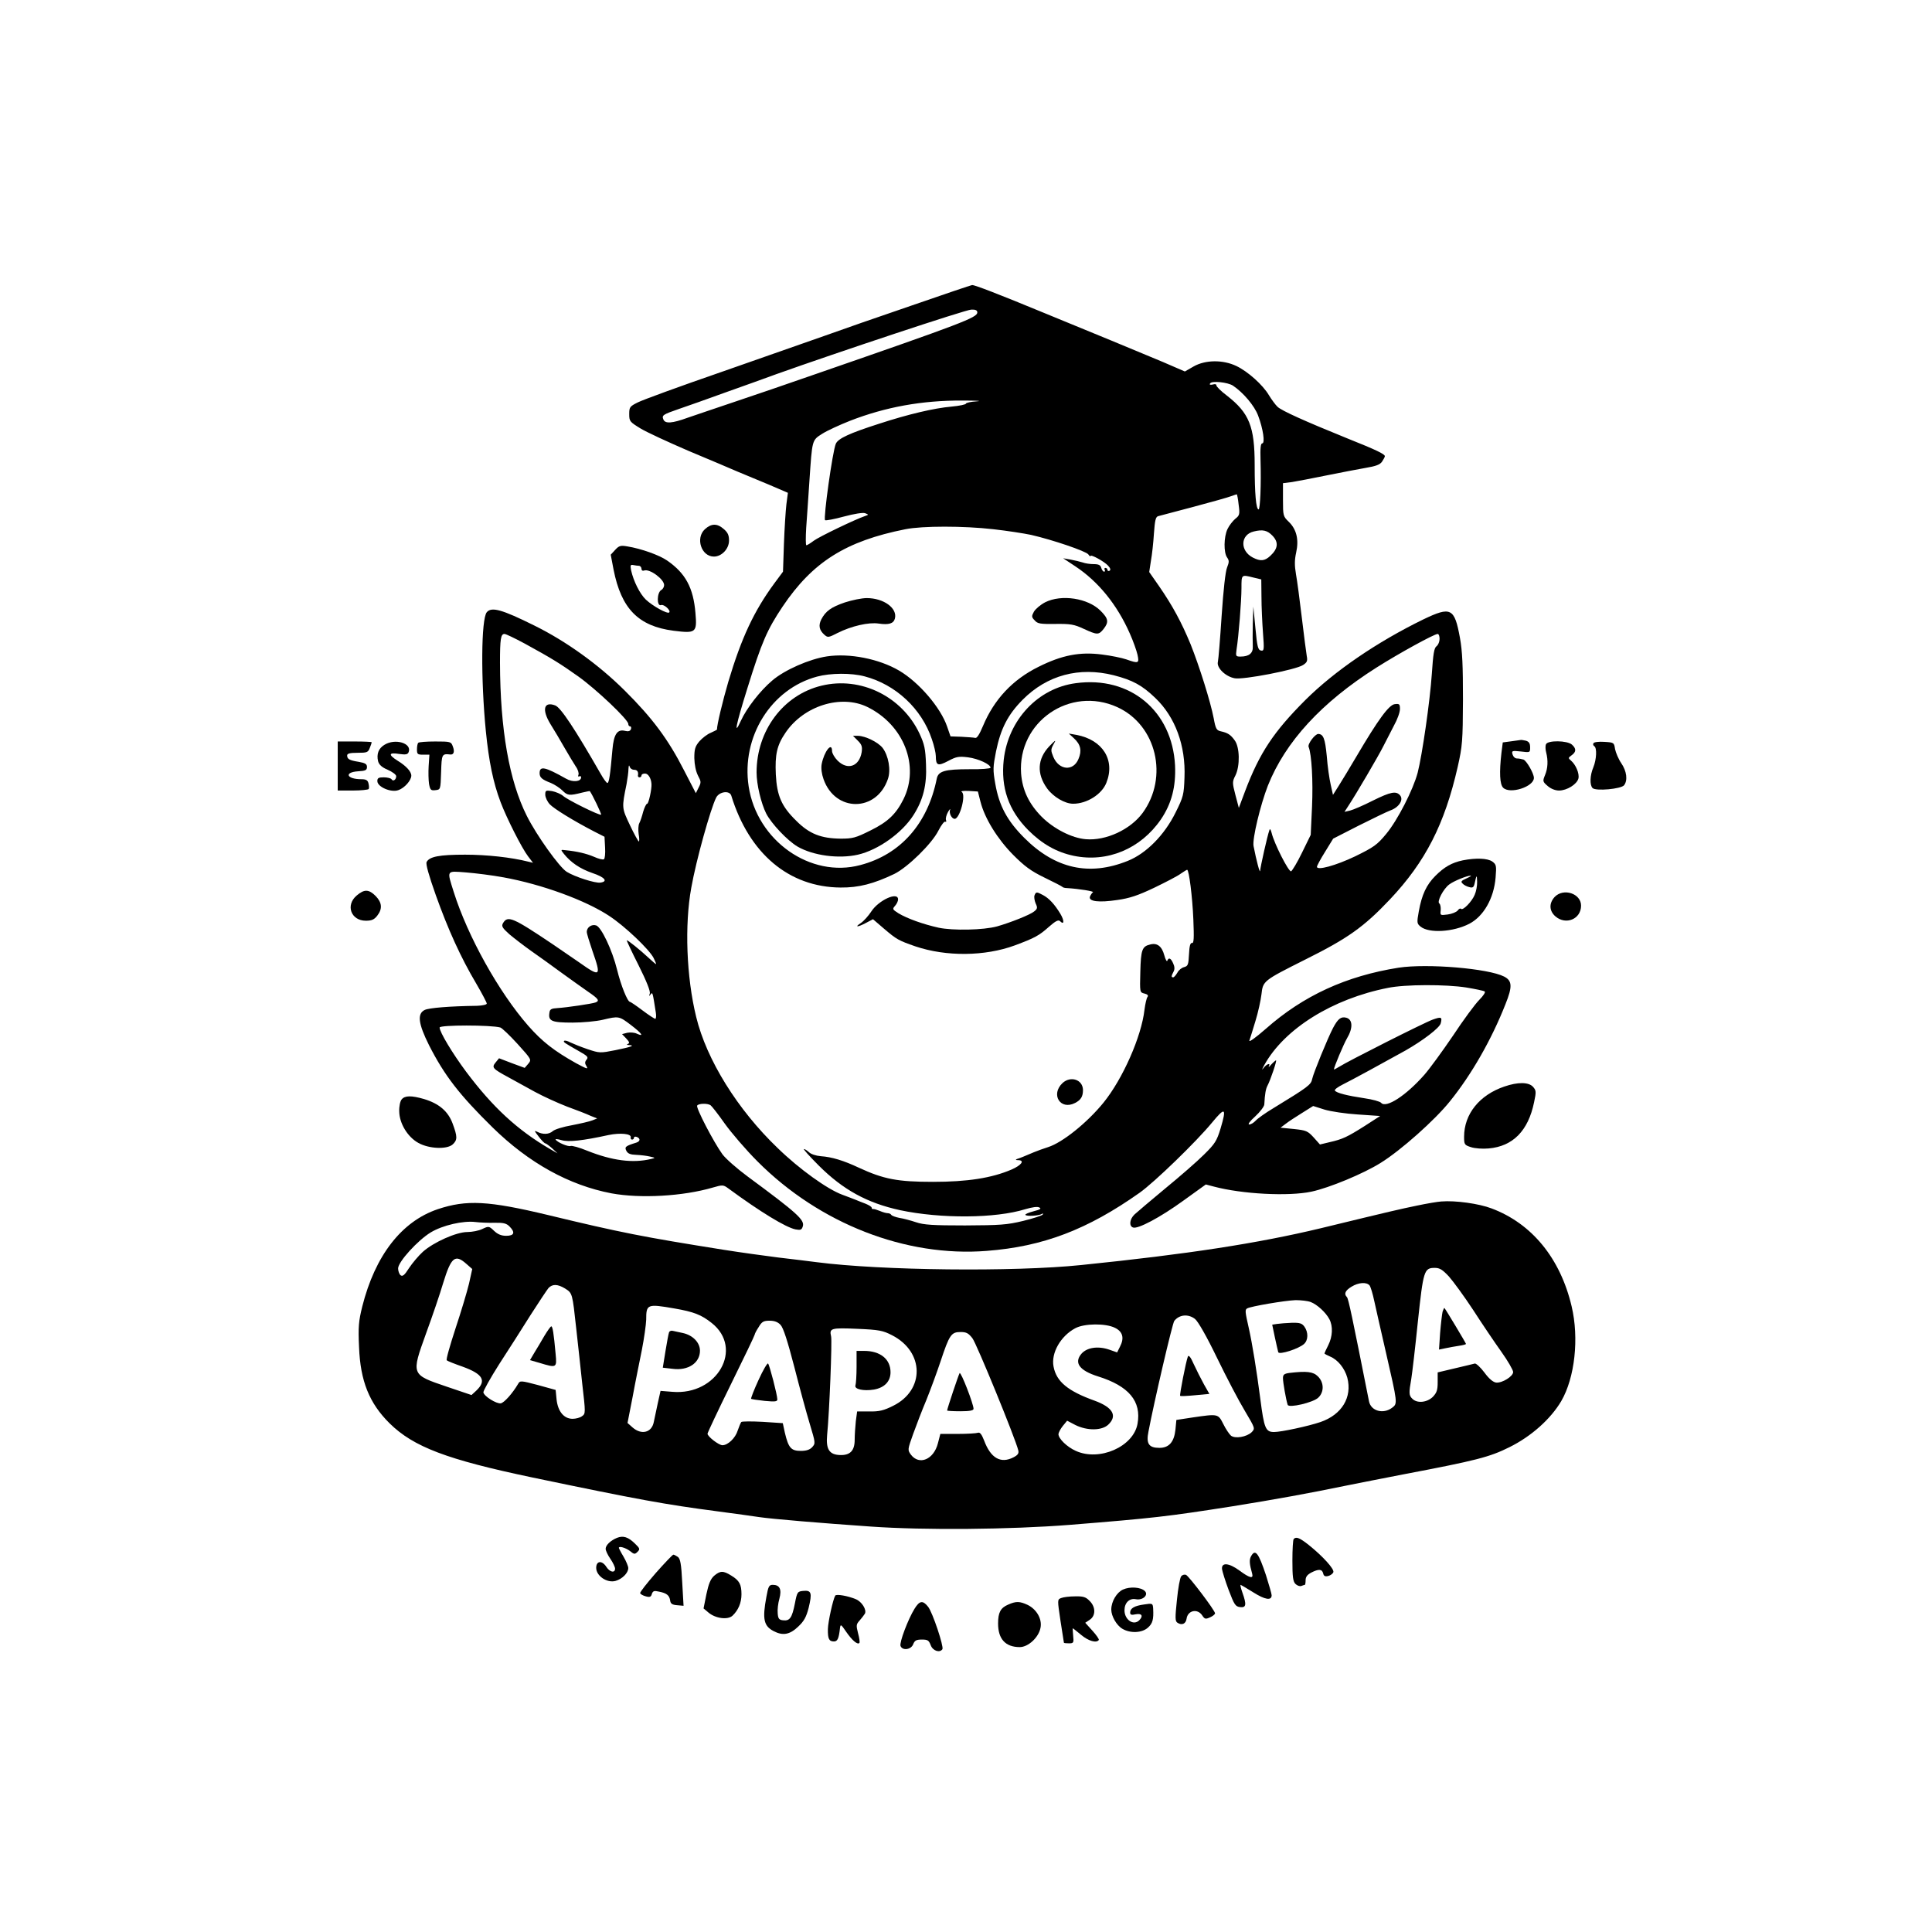 
<svg version="1.0" xmlns="http://www.w3.org/2000/svg"
 width="1024pt" height="1024pt" viewBox="0 0 1024 1024"
 preserveAspectRatio="xMidYMid meet">
<g transform="translate(0,1024) scale(0.1,-0.1)"
fill="currentColor" stroke="none">
<path d="M4830 8620 c-173 -59 -380 -131 -460 -160 -80 -28 -325 -114 -545
-191 -220 -76 -420 -149 -445 -162 -42 -21 -45 -25 -45 -62 0 -38 3 -41 60
-76 33 -20 148 -73 255 -119 107 -45 224 -94 260 -110 36 -15 110 -46 166 -69
l100 -43 -8 -61 c-4 -34 -10 -128 -13 -209 l-5 -148 -46 -62 c-108 -147 -174
-288 -244 -522 -30 -103 -60 -227 -60 -253 0 -1 -15 -9 -33 -17 -18 -7 -45
-28 -60 -45 -23 -27 -27 -42 -27 -89 1 -36 8 -70 19 -92 17 -32 18 -37 4 -64
l-15 -30 -62 120 c-84 165 -168 278 -315 424 -139 138 -310 261 -478 344 -173
86 -228 101 -253 71 -30 -36 -32 -356 -5 -630 16 -161 39 -273 78 -376 32 -85
113 -245 146 -288 l26 -34 -25 6 c-91 23 -220 37 -335 37 -136 0 -189 -10
-204 -39 -5 -11 11 -69 49 -176 65 -182 132 -330 214 -468 31 -53 56 -101 56
-106 0 -6 -23 -11 -52 -12 -146 -2 -254 -11 -277 -22 -41 -20 -34 -73 23 -187
82 -161 161 -263 337 -436 192 -188 405 -306 630 -349 152 -28 378 -16 538 31
51 15 55 14 80 -4 173 -127 305 -207 357 -218 27 -5 33 -3 39 16 11 34 -32 72
-292 264 -57 42 -117 95 -134 118 -47 65 -141 246 -134 258 7 12 55 13 71 2 6
-4 40 -47 75 -97 35 -49 113 -140 174 -201 329 -330 786 -508 1215 -474 299
23 534 113 810 308 79 56 300 270 384 372 70 85 78 79 45 -32 -20 -65 -29 -80
-88 -138 -36 -36 -129 -117 -206 -180 -76 -63 -149 -125 -162 -137 -26 -25
-30 -61 -8 -69 25 -10 144 53 268 143 l118 85 42 -11 c150 -40 396 -53 518
-27 94 20 275 95 366 152 107 66 289 228 368 327 114 141 220 326 294 514 38
94 36 125 -7 147 -84 43 -407 70 -559 47 -278 -44 -505 -148 -704 -324 -55
-48 -90 -73 -87 -62 4 11 18 57 32 103 14 45 28 109 32 142 8 71 9 72 232 184
225 112 310 172 449 319 188 199 290 399 359 702 25 111 27 137 28 355 0 181
-3 257 -16 329 -29 159 -48 168 -194 98 -246 -120 -471 -274 -625 -427 -168
-168 -243 -280 -320 -484 l-33 -88 -18 68 c-17 65 -17 71 0 104 25 51 23 150
-4 186 -22 31 -38 40 -74 48 -22 5 -27 13 -37 68 -17 89 -77 279 -123 394 -48
116 -95 203 -166 306 l-53 76 9 59 c6 32 13 97 16 145 5 69 9 88 22 92 10 3
94 25 189 50 94 25 183 50 198 56 14 5 28 10 30 10 2 0 7 -25 10 -55 7 -51 5
-57 -18 -75 -13 -11 -32 -35 -41 -54 -20 -42 -21 -125 -2 -151 11 -16 11 -24
0 -52 -9 -20 -20 -122 -29 -255 -8 -123 -17 -233 -20 -246 -8 -31 40 -78 89
-87 45 -9 324 45 362 70 22 14 25 22 20 48 -3 18 -15 109 -26 202 -11 94 -25
198 -31 231 -8 47 -8 75 1 116 15 68 2 123 -40 163 -29 28 -30 32 -30 116 l0
88 48 6 c26 4 108 20 182 35 74 15 168 33 208 40 54 9 76 17 87 33 8 12 15 25
15 29 0 11 -45 33 -198 94 -232 94 -346 146 -370 167 -12 11 -33 40 -47 63
-32 54 -111 125 -172 154 -71 34 -164 33 -226 -2 l-47 -27 -118 51 c-64 27
-187 78 -272 113 -85 35 -249 102 -365 150 -223 92 -361 146 -373 144 -4 0
-149 -49 -322 -109z m350 -36 c0 -27 -78 -57 -855 -326 -143 -50 -339 -117
-435 -149 -96 -32 -206 -70 -245 -83 -82 -30 -120 -33 -129 -9 -9 22 -3 26 84
56 41 14 152 53 245 87 94 33 215 77 270 97 322 115 1005 342 1033 342 23 1
32 -4 32 -15z m1355 -388 c55 -37 114 -107 133 -158 27 -71 38 -148 22 -148
-8 0 -11 -25 -9 -87 4 -131 -2 -263 -10 -263 -14 0 -21 85 -21 236 0 204 -29
275 -147 367 -32 24 -57 49 -56 55 1 5 -7 8 -19 4 -14 -3 -19 -1 -14 6 9 15
93 6 121 -12z m-1357 -83 c-32 -2 -58 -8 -58 -12 0 -5 -34 -12 -76 -16 -93 -8
-232 -41 -385 -91 -156 -50 -217 -78 -229 -106 -17 -38 -67 -395 -57 -405 4
-3 48 5 99 19 56 15 101 22 113 18 20 -8 20 -8 0 -15 -53 -18 -244 -110 -272
-131 -17 -13 -35 -24 -39 -24 -4 0 -4 42 -1 93 4 50 11 162 17 247 15 221 13
216 68 251 25 16 92 47 148 69 188 73 381 108 594 107 74 0 109 -2 78 -4z m87
-678 c72 -8 162 -22 200 -30 117 -27 289 -86 303 -103 6 -9 12 -13 12 -9 0 11
73 -29 93 -51 12 -13 15 -22 8 -27 -6 -3 -11 -1 -11 4 0 6 -5 11 -11 11 -5 0
-7 -4 -4 -10 3 -5 2 -10 -3 -10 -5 0 -12 9 -15 20 -4 15 -14 20 -40 20 -20 0
-46 4 -59 9 -13 4 -41 11 -63 15 l-40 7 65 -43 c121 -80 221 -203 288 -355 18
-40 36 -91 41 -113 10 -46 6 -48 -59 -25 -23 8 -81 20 -130 26 -116 15 -211
-3 -335 -65 -138 -68 -236 -173 -295 -314 -18 -43 -32 -66 -41 -63 -8 2 -40 4
-73 6 l-58 2 -18 52 c-34 100 -149 235 -255 297 -106 62 -262 93 -382 75 -93
-14 -225 -72 -290 -128 -64 -54 -136 -147 -166 -213 -40 -88 -26 -21 34 171
77 248 105 311 187 434 159 236 334 347 651 410 90 18 308 18 466 0z m1479
-34 c34 -35 30 -69 -11 -107 -30 -28 -52 -30 -93 -9 -69 36 -66 121 5 138 48
12 72 6 99 -22z m-101 -222 l42 -10 1 -92 c0 -51 4 -137 8 -191 7 -91 6 -97
-11 -94 -15 3 -20 20 -29 118 l-11 115 -3 -90 c-1 -49 -1 -104 0 -122 2 -35
-20 -53 -65 -53 -25 0 -26 2 -21 38 11 69 26 257 26 325 0 73 -1 72 63 56z
m-3862 -350 c148 -81 189 -107 285 -175 95 -68 264 -228 264 -251 0 -7 4 -13
10 -13 5 0 7 -7 4 -15 -4 -10 -14 -13 -30 -9 -42 11 -61 -17 -68 -99 -12 -137
-18 -177 -27 -177 -4 0 -20 21 -35 48 -137 239 -212 352 -241 363 -61 23 -72
-22 -26 -98 20 -32 54 -89 76 -128 22 -38 49 -83 59 -98 11 -15 17 -35 14 -43
-3 -8 -2 -12 4 -9 6 3 10 1 10 -5 0 -23 -44 -28 -80 -7 -112 63 -140 69 -140
29 0 -23 13 -34 60 -52 19 -8 47 -26 61 -40 27 -27 37 -28 104 -11 22 5 40 9
41 8 12 -15 63 -121 60 -125 -7 -6 -178 78 -202 100 -12 10 -38 21 -58 25 -33
5 -36 4 -36 -19 0 -14 11 -37 24 -51 23 -24 125 -87 235 -144 l55 -28 3 -57
c2 -31 -1 -59 -6 -62 -5 -4 -29 2 -53 13 -40 17 -90 29 -153 35 -24 3 -24 3
-6 -20 36 -45 86 -79 150 -101 66 -22 86 -45 43 -51 -27 -4 -134 30 -178 57
-39 24 -160 193 -212 297 -93 185 -141 457 -142 811 0 127 4 153 24 153 7 0
55 -23 107 -51z m4849 25 c0 -15 -7 -32 -16 -39 -13 -9 -18 -41 -25 -146 -10
-147 -51 -430 -75 -524 -24 -91 -107 -253 -167 -325 -48 -58 -65 -70 -165
-119 -103 -49 -202 -76 -202 -55 0 5 19 41 43 79 l43 70 135 69 c74 37 150 74
169 81 45 16 70 56 51 79 -21 25 -49 20 -146 -28 -49 -25 -103 -48 -119 -52
l-30 -7 22 34 c39 59 158 262 184 314 14 28 39 76 56 109 18 32 32 71 32 88 0
26 -3 29 -27 26 -31 -3 -88 -81 -204 -278 -34 -58 -76 -127 -93 -154 l-31 -49
-12 54 c-7 30 -17 98 -21 153 -9 92 -18 115 -45 116 -17 0 -58 -54 -51 -69 16
-40 24 -179 18 -316 l-7 -150 -46 -94 c-25 -52 -52 -96 -58 -99 -13 -4 -90
148 -103 203 -5 19 -9 25 -12 15 -11 -30 -48 -196 -49 -215 -1 -18 -20 54 -35
131 -7 38 36 217 76 320 93 233 284 441 576 626 120 76 306 178 324 178 6 0
10 -12 10 -26z m-1727 -193 c101 -26 150 -53 220 -120 106 -101 162 -253 155
-422 -3 -90 -6 -103 -47 -185 -59 -120 -156 -218 -254 -257 -204 -82 -384 -42
-548 122 -91 91 -134 171 -154 288 -13 73 -12 88 4 170 25 122 63 195 141 274
130 131 300 176 483 130z m-1320 -6 c164 -43 302 -171 356 -333 12 -34 21 -74
21 -89 0 -51 11 -55 66 -26 43 23 56 25 105 19 54 -7 119 -37 119 -55 0 -5
-51 -9 -112 -8 -130 0 -165 -10 -173 -50 -48 -239 -192 -402 -405 -458 -264
-71 -548 129 -592 417 -40 262 119 517 363 582 71 19 181 20 252 1z m-1222
-495 c17 0 24 -11 20 -32 0 -5 4 -8 9 -8 6 0 10 5 10 10 0 6 8 10 19 10 16 0
32 -24 34 -55 2 -26 -15 -105 -23 -105 -5 0 -14 -19 -21 -42 -6 -24 -15 -51
-21 -62 -5 -10 -6 -36 -3 -57 4 -21 4 -39 1 -39 -3 0 -25 39 -47 86 -44 93
-44 91 -18 219 5 28 10 64 10 80 1 17 3 22 6 13 2 -10 13 -18 24 -18z m1836
-170 c22 -87 89 -196 173 -281 60 -60 93 -85 165 -120 50 -24 92 -46 95 -49 3
-4 14 -7 25 -7 65 -4 145 -17 138 -22 -5 -3 -12 -14 -16 -23 -9 -26 47 -33
146 -18 63 9 107 23 195 65 62 30 126 63 141 75 16 11 31 20 33 20 10 0 28
-143 33 -263 4 -99 3 -127 -7 -125 -9 2 -14 -16 -16 -59 -3 -56 -5 -63 -26
-69 -13 -3 -29 -16 -36 -30 -8 -13 -17 -24 -22 -24 -11 0 -10 7 2 30 7 13 6
27 -2 44 -12 28 -24 33 -31 14 -2 -7 -10 6 -16 29 -13 48 -38 67 -75 57 -43
-10 -49 -29 -52 -144 -3 -110 -3 -110 22 -116 16 -4 22 -10 16 -18 -5 -6 -12
-37 -16 -68 -16 -142 -115 -366 -217 -492 -87 -107 -218 -212 -294 -236 -22
-7 -56 -19 -75 -27 -56 -24 -74 -31 -90 -36 -9 -4 -7 -6 7 -6 36 -1 17 -27
-36 -50 -105 -45 -234 -65 -416 -65 -188 0 -261 14 -393 75 -81 38 -143 57
-202 61 -25 2 -52 11 -62 21 -10 9 -22 17 -27 17 -5 0 30 -39 78 -87 129 -129
257 -199 431 -237 216 -46 507 -44 664 5 38 11 65 15 75 9 12 -6 4 -11 -31
-20 -26 -7 -46 -15 -43 -19 5 -9 71 -5 87 5 6 4 8 3 5 -3 -4 -6 -51 -21 -104
-34 -86 -21 -123 -23 -308 -24 -170 0 -219 3 -260 17 -27 9 -67 20 -88 23 -20
4 -40 11 -43 16 -3 5 -11 9 -19 9 -8 0 -26 5 -42 12 -15 6 -31 11 -35 10 -5
-1 -8 2 -8 7 0 5 -15 14 -32 21 -18 7 -42 16 -53 21 -11 4 -43 17 -71 27 -79
29 -228 136 -342 247 -213 204 -377 468 -432 695 -52 212 -62 488 -26 685 26
147 102 418 132 478 17 32 71 39 80 10 95 -308 306 -485 579 -487 97 -1 176
20 285 72 71 35 200 161 234 230 15 29 31 50 36 47 5 -3 7 1 4 9 -3 8 2 27 11
43 9 15 14 20 10 9 -5 -18 10 -46 25 -46 27 0 61 127 38 142 -8 5 5 7 36 6
l49 -3 14 -55z m-2529 -400 c204 -37 437 -122 563 -206 83 -55 209 -175 233
-221 9 -18 15 -33 13 -33 -2 0 -20 15 -39 33 -46 43 -112 96 -116 93 -1 -2 27
-62 63 -133 42 -84 63 -137 59 -149 -5 -15 -4 -16 4 -5 11 15 11 12 28 -96 3
-18 1 -33 -3 -33 -4 0 -35 20 -68 45 -33 25 -63 45 -66 45 -13 0 -48 87 -68
169 -26 106 -84 227 -111 236 -24 8 -50 -10 -50 -34 0 -9 14 -54 30 -101 48
-137 43 -141 -70 -61 -36 25 -99 68 -140 96 -213 143 -239 154 -264 112 -9
-16 -4 -25 34 -59 25 -21 77 -61 115 -88 39 -27 111 -79 160 -115 50 -36 114
-82 143 -102 54 -37 61 -47 39 -56 -18 -7 -153 -27 -202 -30 -33 -2 -41 -6
-43 -25 -7 -44 12 -52 122 -52 55 0 128 7 161 15 84 20 86 20 148 -27 59 -45
73 -65 33 -47 -14 7 -37 8 -52 5 l-27 -7 22 -23 c17 -18 19 -25 9 -29 -8 -3
-6 -6 6 -6 34 -2 12 -10 -72 -27 -81 -16 -84 -16 -147 5 -36 12 -77 29 -92 36
-15 8 -30 12 -33 8 -6 -6 1 -10 78 -54 46 -26 52 -32 41 -45 -10 -13 -10 -20
0 -36 10 -17 0 -13 -56 17 -116 65 -179 114 -253 198 -156 178 -321 474 -395
709 -37 118 -41 112 65 104 50 -4 139 -15 198 -26z m5104 -584 c48 -8 92 -17
97 -21 6 -3 -7 -23 -29 -45 -21 -21 -84 -106 -138 -188 -55 -81 -124 -176
-153 -209 -97 -110 -203 -179 -229 -148 -6 7 -46 18 -88 24 -93 14 -149 28
-157 41 -3 5 16 19 42 32 41 20 219 117 332 180 93 53 181 120 187 144 9 34 3
36 -42 20 -43 -15 -453 -222 -496 -250 -16 -10 -28 -16 -28 -14 0 12 52 135
69 164 33 55 31 101 -4 110 -28 7 -44 -6 -70 -55 -29 -56 -103 -237 -110 -269
-6 -32 -22 -43 -205 -155 -42 -25 -84 -55 -94 -66 -11 -12 -26 -21 -35 -21 -9
0 3 17 32 43 26 24 47 52 48 63 3 58 8 83 17 100 16 30 51 134 45 134 -2 0
-14 -10 -25 -22 -11 -13 -17 -17 -13 -10 11 21 -12 13 -29 -10 -10 -13 -7 -5
5 17 106 192 361 351 655 409 92 19 308 19 416 2z m-5120 -212 c9 -3 50 -42
91 -87 74 -82 75 -83 57 -105 l-19 -22 -68 25 -68 26 -18 -22 c-22 -27 -17
-33 68 -79 33 -18 96 -53 140 -77 44 -24 121 -59 170 -78 50 -18 106 -40 125
-49 l35 -14 -25 -10 c-14 -6 -63 -17 -109 -26 -46 -8 -91 -22 -101 -31 -20
-18 -53 -19 -82 -4 -18 9 -17 6 7 -25 15 -20 31 -36 35 -36 4 0 20 -12 36 -26
l29 -27 -40 23 c-172 100 -303 221 -444 409 -73 98 -141 211 -141 235 0 14
273 14 322 0z m4546 -461 l117 -8 -82 -53 c-92 -58 -116 -70 -187 -86 l-50
-12 -33 37 c-32 35 -40 38 -105 45 l-71 7 28 21 c15 12 54 37 86 57 l59 37 60
-19 c33 -10 113 -22 178 -26z m-3855 -121 c-2 -7 2 -12 7 -12 6 0 10 4 10 10
0 5 7 7 15 4 20 -8 19 -23 -2 -30 -58 -18 -64 -23 -53 -44 8 -15 22 -20 53
-21 23 -1 56 -5 72 -9 30 -7 30 -7 5 -13 -96 -23 -205 -9 -338 44 -41 17 -81
28 -88 25 -13 -5 -70 19 -79 34 -3 4 11 3 31 -3 37 -11 112 -3 249 27 63 13
122 7 118 -12z"/>
<path d="M4478 7047 c-73 -25 -102 -46 -125 -90 -16 -32 -11 -57 16 -81 18
-16 22 -16 70 9 74 37 165 58 218 50 54 -8 79 0 86 26 15 55 -59 109 -149 109
-27 0 -79 -11 -116 -23z"/>
<path d="M5540 7048 c-25 -13 -51 -35 -60 -50 -13 -24 -13 -29 4 -46 15 -18
30 -20 109 -19 80 1 100 -2 151 -26 72 -33 79 -33 105 -1 29 37 26 55 -16 97
-67 67 -207 88 -293 45z"/>
<path d="M5702 6619 c-200 -26 -358 -194 -382 -406 -16 -147 25 -267 130 -373
73 -73 150 -117 241 -136 178 -37 355 37 462 193 57 84 80 174 75 286 -15 289
-238 475 -526 436z m220 -127 c208 -95 273 -371 134 -561 -65 -88 -194 -148
-301 -139 -74 6 -170 55 -234 119 -68 69 -102 141 -109 229 -19 274 259 466
510 352z"/>
<path d="M5692 6327 c36 -33 43 -66 24 -110 -27 -66 -103 -60 -133 11 -14 34
-14 40 1 67 15 26 12 25 -23 -11 -63 -67 -67 -145 -11 -223 33 -45 94 -81 138
-81 73 0 152 50 176 111 48 120 -19 228 -159 254 l-40 7 27 -25z"/>
<path d="M4355 6606 c-204 -49 -345 -239 -345 -460 0 -64 24 -164 51 -218 28
-54 112 -143 166 -175 83 -48 218 -66 320 -43 108 25 234 115 294 209 52 81
72 161 67 269 -3 83 -8 107 -35 165 -93 196 -311 303 -518 253z m242 -113
c194 -95 279 -314 191 -490 -39 -78 -83 -120 -175 -165 -78 -39 -94 -43 -157
-43 -104 1 -166 25 -235 94 -79 77 -103 133 -109 246 -5 106 6 155 51 221 96
143 294 205 434 137z"/>
<path d="M4547 6314 c21 -21 24 -32 20 -61 -13 -76 -75 -97 -128 -44 -16 16
-29 39 -29 50 0 52 -42 -2 -55 -69 -4 -22 0 -52 10 -80 62 -176 281 -175 341
1 17 48 3 124 -28 165 -25 31 -91 63 -130 64 l-27 0 26 -26z"/>
<path d="M5483 5494 c-3 -8 0 -27 6 -42 11 -23 10 -29 -8 -43 -22 -18 -126
-59 -196 -79 -73 -20 -234 -23 -310 -7 -81 18 -166 48 -214 77 -31 20 -32 22
-17 39 9 10 16 25 16 34 0 43 -103 -4 -142 -64 -15 -23 -40 -51 -55 -61 -37
-24 -17 -23 28 1 l36 19 57 -49 c69 -59 79 -64 168 -95 163 -55 368 -53 526 5
107 40 128 51 183 100 34 30 49 37 57 29 23 -23 24 2 2 39 -31 51 -60 82 -92
99 -34 18 -37 18 -45 -2z"/>
<path d="M5632 4500 c-65 -61 -12 -146 66 -106 31 16 42 34 42 69 -1 55 -65
76 -108 37z"/>
<path d="M3736 7435 c-51 -47 -19 -145 48 -145 41 0 80 41 80 85 0 29 -7 43
-28 61 -35 31 -66 30 -100 -1z"/>
<path d="M3261 7326 l-24 -26 15 -79 c41 -208 132 -300 318 -324 119 -15 125
-10 116 94 -11 134 -53 211 -150 278 -42 29 -137 63 -211 75 -35 6 -44 4 -64
-18z m127 -85 c6 -1 12 -8 12 -16 0 -8 6 -12 14 -9 29 11 106 -46 106 -77 0
-10 -7 -22 -15 -26 -24 -14 -25 -89 -1 -80 15 6 53 -29 43 -39 -9 -10 -88 34
-124 68 -32 31 -65 97 -78 155 -5 27 -4 31 12 28 10 -2 24 -4 31 -4z"/>
<path d="M8010 6311 l-45 -6 -7 -55 c-12 -105 -9 -167 9 -185 36 -36 163 5
163 52 0 23 -38 90 -55 97 -9 3 -25 6 -35 6 -10 0 -20 10 -23 21 -6 20 -3 21
44 16 49 -6 49 -6 49 22 0 21 -6 30 -22 35 -13 3 -25 5 -28 4 -3 0 -25 -4 -50
-7z"/>
<path d="M1790 6180 l0 -130 79 0 c44 0 82 4 85 8 3 5 2 18 -1 30 -4 17 -13
22 -38 22 -78 0 -93 37 -17 42 39 2 47 6 47 23 0 15 -9 21 -43 27 -51 8 -62
15 -62 34 0 10 14 14 55 14 50 0 56 2 65 26 6 14 10 27 10 30 0 2 -40 4 -90 4
l-90 0 0 -130z"/>
<path d="M2037 6292 c-31 -19 -42 -49 -33 -87 5 -18 20 -32 51 -45 25 -11 45
-26 45 -34 0 -19 -17 -30 -25 -16 -3 5 -22 10 -41 10 -28 0 -34 -4 -34 -20 0
-31 73 -62 111 -48 33 11 69 52 69 77 0 22 -28 52 -74 80 -49 31 -46 44 9 35
36 -5 46 -3 51 10 18 47 -72 74 -129 38z"/>
<path d="M2217 6303 c-4 -3 -7 -19 -7 -35 0 -25 3 -28 33 -28 l33 0 -4 -60
c-2 -32 -1 -75 2 -95 6 -32 10 -36 34 -33 27 3 27 3 30 96 3 95 4 98 49 93 18
-2 24 15 13 43 -9 25 -12 26 -93 26 -46 0 -87 -3 -90 -7z"/>
<path d="M8194 6295 c-4 -9 -3 -28 1 -43 11 -43 9 -84 -6 -120 -13 -32 -13
-35 14 -58 17 -15 41 -24 60 -24 42 0 95 33 103 64 6 26 -14 74 -41 96 -14 12
-13 14 5 27 25 18 25 35 2 56 -25 23 -130 24 -138 2z"/>
<path d="M8446 6301 c-4 -5 -2 -12 4 -16 15 -9 12 -70 -5 -112 -18 -42 -20
-94 -4 -110 17 -17 151 -5 167 15 20 26 14 75 -15 117 -15 22 -29 56 -33 75
-5 34 -6 35 -57 38 -28 2 -54 -1 -57 -7z"/>
<path d="M7753 5680 c-57 -12 -97 -34 -145 -82 -48 -48 -72 -100 -88 -188 -11
-61 -10 -65 9 -81 45 -37 174 -29 259 15 76 40 130 135 139 245 5 63 4 69 -18
85 -25 17 -85 20 -156 6z m19 -96 c-27 -12 -31 -17 -20 -27 7 -8 23 -16 36
-19 18 -5 23 -1 28 20 10 46 12 48 13 9 1 -21 -5 -52 -13 -70 -15 -36 -62 -84
-72 -74 -4 4 -12 0 -18 -9 -7 -8 -30 -18 -53 -21 -40 -5 -40 -5 -37 23 1 16
-2 31 -7 35 -15 9 21 78 52 101 25 19 95 47 114 47 6 0 -5 -7 -23 -15z"/>
<path d="M1891 5494 c-61 -51 -31 -134 48 -134 31 0 44 6 60 26 29 37 26 70
-8 105 -36 36 -60 37 -100 3z"/>
<path d="M8240 5486 c-31 -34 -29 -74 4 -103 56 -48 136 -14 136 57 0 64 -93
95 -140 46z"/>
<path d="M7973 4481 c-132 -45 -213 -146 -213 -266 0 -41 2 -44 36 -55 21 -7
62 -10 94 -7 129 11 210 94 241 245 12 56 11 63 -6 82 -23 25 -80 26 -152 1z"/>
<path d="M2129 4413 c-8 -9 -14 -37 -13 -64 1 -64 45 -136 102 -167 56 -31
150 -35 181 -8 26 24 26 41 0 111 -24 65 -72 106 -152 130 -66 19 -101 19
-118 -2z"/>
<path d="M7640 3872 c-19 -1 -78 -11 -130 -22 -96 -20 -123 -26 -510 -120
-334 -80 -702 -137 -1270 -195 -358 -37 -1061 -29 -1400 15 -41 5 -133 17
-205 25 -71 9 -202 27 -290 41 -427 68 -545 91 -930 184 -317 76 -432 82 -585
31 -192 -65 -332 -246 -400 -516 -19 -77 -22 -107 -17 -215 7 -180 54 -297
162 -404 127 -125 304 -192 757 -287 565 -118 704 -143 978 -179 91 -12 192
-26 225 -31 67 -10 330 -32 590 -50 283 -20 739 -16 1055 9 447 36 515 44 860
98 225 36 417 71 610 111 63 13 198 39 300 59 384 73 455 91 561 144 115 57
218 149 274 244 72 124 95 333 55 502 -60 255 -211 439 -424 519 -68 26 -193
43 -266 37z m-5018 -113 c46 1 62 -3 78 -19 32 -32 26 -50 -17 -50 -26 0 -45
8 -64 26 -27 26 -29 26 -63 10 -18 -9 -54 -16 -79 -16 -58 0 -179 -54 -236
-105 -23 -21 -55 -59 -73 -86 -24 -38 -34 -46 -45 -38 -7 6 -13 23 -13 36 0
35 104 149 173 191 63 38 172 63 237 55 25 -3 71 -5 102 -4z m-151 -217 l32
-28 -17 -77 c-10 -42 -42 -149 -72 -239 -29 -89 -51 -165 -46 -168 4 -4 42
-19 85 -34 107 -39 127 -74 71 -127 l-25 -23 -130 44 c-191 65 -190 62 -111
282 33 90 74 210 91 268 42 137 63 154 122 102z m5208 -67 c23 -26 81 -105
129 -178 47 -73 114 -172 149 -221 35 -49 63 -98 63 -108 0 -23 -58 -59 -90
-56 -16 2 -38 20 -62 53 -21 28 -44 49 -51 48 -6 -2 -54 -13 -104 -25 l-93
-22 0 -52 c0 -42 -5 -56 -26 -78 -31 -30 -83 -35 -108 -10 -19 18 -19 31 -6
105 5 30 21 167 35 304 29 272 33 285 90 285 26 0 41 -10 74 -45z m-420 -48
c6 -8 17 -45 25 -83 8 -38 36 -159 61 -269 63 -274 63 -274 34 -296 -47 -36
-113 -18 -123 34 -89 448 -109 544 -117 552 -17 17 -9 35 24 55 37 23 80 26
96 7z m-4263 -17 c38 -24 38 -26 58 -210 8 -74 23 -206 32 -294 18 -155 18
-159 -1 -172 -10 -8 -33 -14 -50 -14 -46 0 -78 39 -85 102 l-5 51 -94 26 c-91
24 -95 24 -105 6 -30 -51 -74 -100 -92 -103 -23 -3 -88 37 -92 58 -1 8 37 76
84 150 48 74 123 191 166 260 44 69 87 133 95 143 21 22 48 22 89 -3z m3951
-71 c34 -13 80 -55 99 -91 20 -38 17 -92 -6 -138 -11 -22 -20 -41 -20 -43 0
-3 14 -10 30 -17 41 -17 77 -62 91 -112 27 -104 -29 -196 -142 -235 -64 -22
-209 -53 -246 -53 -45 0 -53 19 -73 175 -20 154 -43 295 -61 375 -20 88 -21
98 -9 105 18 11 200 42 257 44 28 0 64 -4 80 -10z m-3373 -34 c104 -18 144
-34 198 -77 171 -135 30 -385 -208 -365 l-63 5 -15 -67 c-8 -36 -17 -81 -21
-99 -11 -55 -65 -69 -112 -28 l-27 24 27 138 c14 77 37 189 49 249 12 61 22
133 23 160 0 83 5 85 149 60z m2760 -56 c16 -13 61 -91 117 -207 50 -103 116
-229 147 -280 55 -93 55 -93 36 -113 -26 -25 -88 -36 -110 -18 -8 7 -27 34
-40 61 -28 55 -27 55 -164 35 l-85 -13 -5 -52 c-7 -65 -34 -96 -85 -96 -56 0
-71 22 -58 86 30 158 127 575 137 587 27 34 74 38 110 10z m-2197 -31 c15 -16
37 -85 73 -223 28 -110 65 -246 82 -302 30 -100 31 -103 13 -123 -13 -14 -31
-20 -61 -20 -51 0 -65 16 -84 96 l-11 51 -107 7 c-58 3 -109 3 -113 -1 -4 -5
-12 -25 -19 -45 -12 -40 -52 -78 -81 -78 -19 0 -79 46 -79 61 0 5 56 124 125
264 69 140 125 257 125 261 0 4 9 22 21 40 17 29 26 34 58 34 26 0 44 -7 58
-22z m1773 -16 c41 -20 50 -54 26 -100 l-15 -30 -43 15 c-59 20 -117 11 -146
-22 -41 -48 -11 -89 87 -120 164 -51 232 -132 210 -252 -22 -121 -202 -200
-327 -143 -47 21 -92 65 -92 89 1 9 11 28 23 43 l23 28 44 -23 c63 -31 140
-30 174 2 50 47 24 92 -72 127 -142 51 -203 101 -218 181 -14 72 38 162 115
203 48 26 162 27 211 2z m-1182 -39 c172 -88 174 -291 6 -374 -50 -25 -74 -31
-127 -30 l-64 0 -7 -52 c-3 -29 -6 -73 -6 -98 0 -58 -24 -83 -78 -81 -57 2
-75 31 -68 107 12 118 27 499 21 522 -10 43 -1 46 138 40 117 -5 136 -9 185
-34z m426 -16 c22 -28 229 -534 243 -594 4 -16 -2 -25 -25 -37 -68 -35 -121
-5 -156 89 -13 33 -22 45 -33 41 -8 -3 -56 -6 -107 -6 l-92 0 -13 -50 c-22
-86 -99 -118 -143 -60 -18 25 -18 26 12 110 17 47 48 128 70 180 21 52 55 144
75 204 47 142 57 156 106 156 31 0 42 -6 63 -33z"/>
<path d="M7646 3288 c-3 -13 -9 -63 -13 -112 l-6 -89 34 7 c19 4 51 10 72 13
20 3 37 7 37 10 0 4 -108 184 -114 190 -2 2 -6 -7 -10 -19z"/>
<path d="M2885 3159 c-16 -28 -40 -68 -53 -89 l-23 -39 52 -15 c89 -27 91 -26
84 47 -10 111 -16 147 -23 147 -4 0 -20 -23 -37 -51z"/>
<path d="M6769 3223 l-26 -4 14 -67 c8 -37 16 -72 18 -79 5 -15 109 18 137 44
22 20 23 61 2 91 -13 18 -24 22 -67 21 -29 -1 -64 -4 -78 -6z"/>
<path d="M6833 2963 c-27 -4 -33 -9 -33 -28 0 -22 16 -114 25 -141 6 -18 135
12 162 38 32 30 31 81 -2 113 -25 25 -59 29 -152 18z"/>
<path d="M3546 3178 c-3 -7 -11 -52 -19 -100 l-14 -87 52 -6 c82 -11 145 31
145 96 0 44 -39 83 -92 94 -18 4 -41 9 -51 11 -9 3 -19 -1 -21 -8z"/>
<path d="M6296 3050 c-10 -25 -45 -204 -41 -208 2 -3 38 -1 80 3 l75 7 -29 51
c-16 29 -40 77 -54 107 -16 37 -27 50 -31 40z"/>
<path d="M4020 2925 c-24 -52 -41 -97 -39 -99 2 -2 34 -7 72 -11 55 -5 67 -4
67 8 0 23 -41 181 -49 190 -4 4 -27 -35 -51 -88z"/>
<path d="M4540 2996 c0 -46 -3 -91 -6 -99 -7 -20 43 -31 98 -22 56 10 88 43
88 92 0 69 -54 113 -140 113 l-40 0 0 -84z"/>
<path d="M5086 2962 c-6 -10 -66 -189 -66 -198 0 -2 32 -4 70 -4 49 0 70 4 70
13 0 25 -67 199 -74 189z"/>
<path d="M3270 2089 c-34 -14 -60 -39 -60 -58 0 -9 11 -33 25 -53 14 -20 25
-44 25 -52 0 -25 -28 -19 -46 9 -23 36 -54 33 -54 -5 0 -43 58 -82 103 -69 35
10 67 42 67 68 0 9 -11 36 -25 60 -14 23 -25 45 -25 47 0 11 35 1 58 -16 23
-19 27 -19 41 -5 14 14 13 18 -14 44 -36 35 -62 43 -95 30z"/>
<path d="M6857 2083 c-4 -3 -7 -55 -7 -114 0 -86 3 -111 16 -124 9 -9 23 -14
31 -11 8 3 17 6 19 6 2 0 4 11 4 25 0 17 9 29 30 40 39 20 57 19 63 -4 3 -15
11 -18 27 -14 12 3 24 12 27 20 6 16 -54 83 -130 144 -48 38 -67 46 -80 32z"/>
<path d="M6630 1990 c-9 -18 -8 -39 7 -92 7 -27 -14 -22 -68 18 -56 41 -96 44
-92 7 2 -13 17 -62 35 -110 30 -79 36 -88 61 -91 32 -4 35 13 12 77 -8 22 -12
41 -10 41 2 0 33 -18 68 -40 62 -39 97 -45 97 -15 0 7 -14 55 -30 106 -40 120
-57 142 -80 99z"/>
<path d="M3476 1903 c-47 -54 -85 -102 -83 -107 2 -6 15 -13 30 -17 21 -6 28
-3 32 13 6 16 12 18 38 12 41 -8 55 -20 59 -47 2 -17 11 -23 37 -25 l34 -3 -7
123 c-5 98 -10 126 -23 136 -9 6 -20 12 -24 12 -4 0 -46 -44 -93 -97z"/>
<path d="M3785 1888 c-19 -17 -29 -42 -41 -98 l-15 -75 25 -21 c37 -32 102
-41 128 -18 31 29 48 69 48 114 0 52 -11 73 -54 99 -43 27 -59 26 -91 -1z"/>
<path d="M6261 1886 c-7 -8 -17 -64 -23 -126 -10 -95 -10 -113 3 -121 23 -15
44 -6 48 21 6 45 58 56 83 18 13 -20 18 -21 42 -10 14 6 26 16 26 21 0 15
-139 198 -154 204 -8 3 -19 0 -25 -7z"/>
<path d="M4062 1776 c-22 -117 -14 -154 38 -181 49 -26 86 -19 130 23 31 29
43 50 56 100 19 79 15 94 -28 90 -31 -3 -33 -5 -45 -67 -15 -76 -27 -93 -62
-89 -22 2 -27 9 -29 37 -2 19 2 54 9 78 13 49 2 73 -35 73 -20 0 -24 -8 -34
-64z"/>
<path d="M5952 1815 c-33 -15 -62 -63 -62 -106 0 -35 28 -84 59 -102 42 -25
104 -22 135 6 25 22 31 43 28 101 -2 28 -3 29 -48 22 -51 -7 -74 -20 -74 -43
0 -12 7 -14 30 -9 32 6 41 -9 18 -32 -30 -30 -78 3 -78 53 0 40 26 65 59 59
37 -8 70 22 49 43 -21 21 -79 25 -116 8z"/>
<path d="M4427 1783 c-12 -20 -38 -138 -39 -177 -1 -52 6 -66 32 -66 19 0 26
15 32 70 3 23 5 22 33 -19 31 -45 60 -70 70 -59 3 3 0 26 -7 51 -11 43 -10 48
9 69 11 13 23 28 27 35 11 20 -16 64 -48 77 -43 18 -103 28 -109 19z"/>
<path d="M5624 1770 c-20 -8 -20 -8 -3 -122 10 -62 18 -114 18 -115 1 -2 13
-3 27 -3 24 0 26 3 22 40 -2 22 -3 40 -2 40 1 0 21 -16 44 -35 39 -33 82 -45
94 -27 2 4 -13 26 -34 49 l-38 42 24 16 c32 21 32 68 -1 100 -20 21 -34 25
-77 24 -29 0 -62 -4 -74 -9z"/>
<path d="M4847 1713 c-34 -55 -81 -179 -74 -197 10 -26 56 -20 67 9 8 20 16
25 46 25 31 0 37 -4 47 -30 11 -30 48 -42 62 -21 8 14 -52 195 -76 225 -28 35
-45 33 -72 -11z"/>
<path d="M5343 1735 c-40 -17 -53 -42 -53 -100 0 -82 39 -125 115 -125 45 0
101 52 110 103 9 46 -21 98 -69 121 -41 19 -61 20 -103 1z"/>
</g>
</svg>

